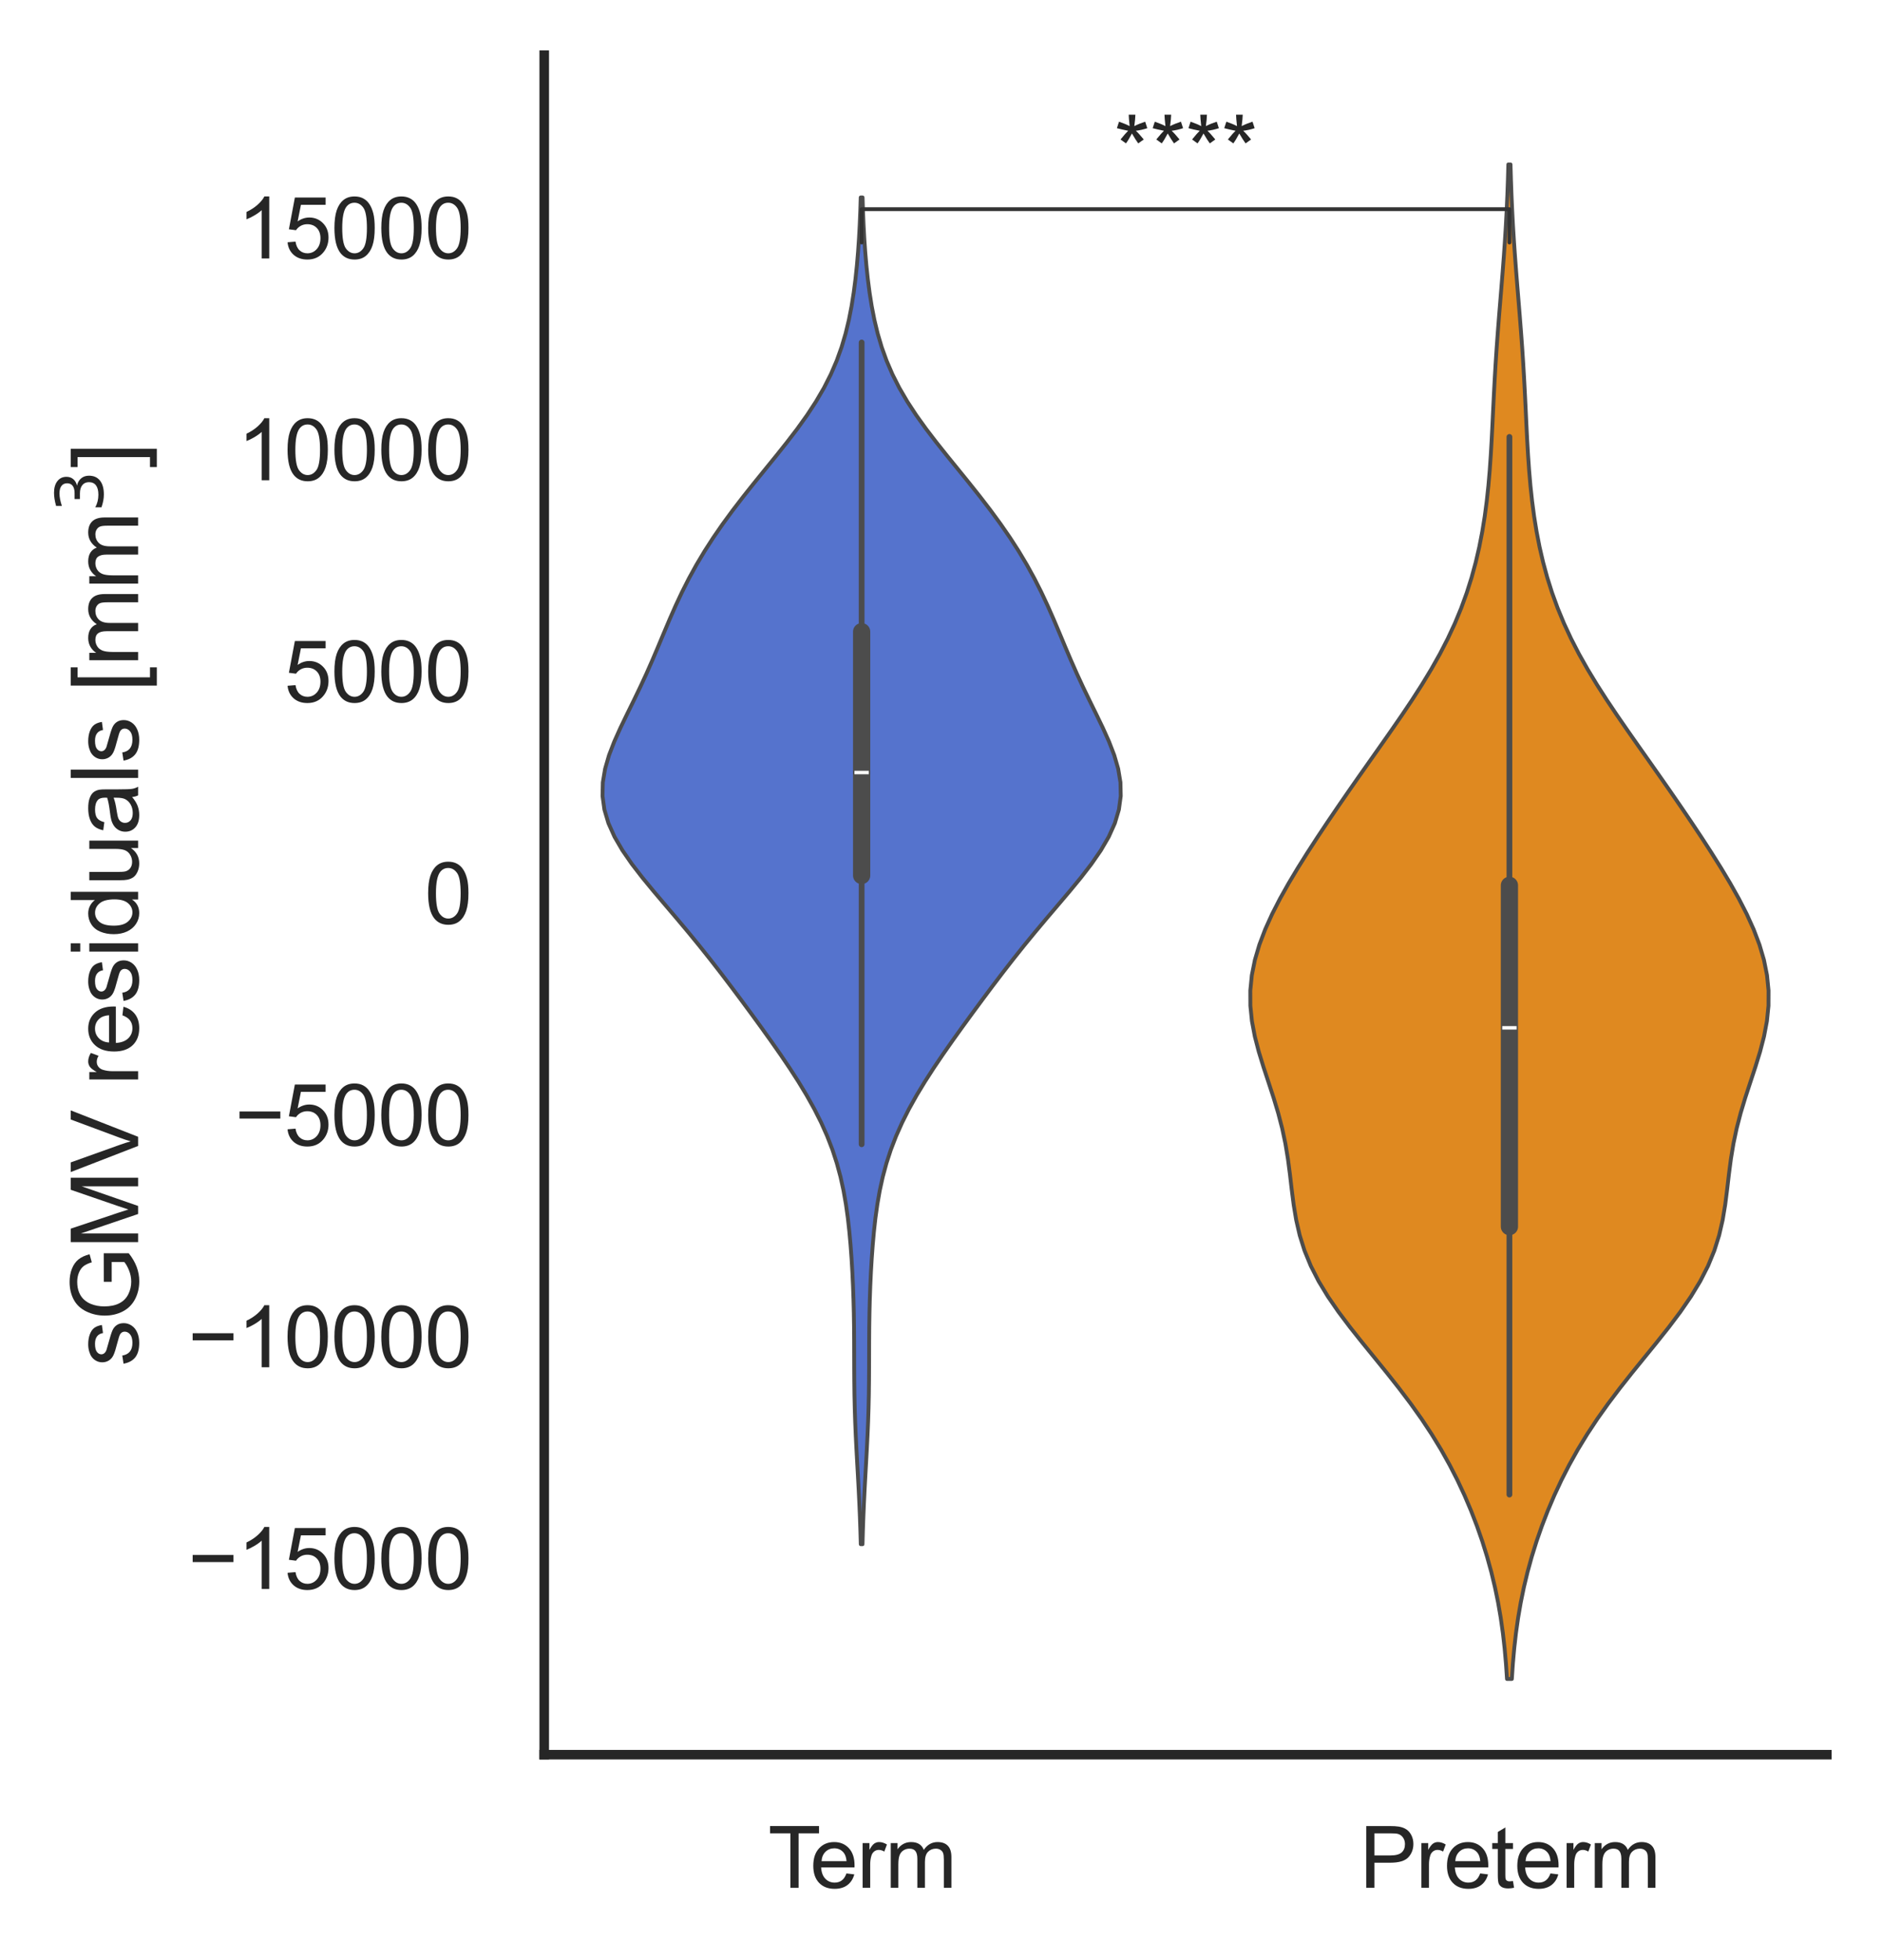 <?xml version="1.0" encoding="utf-8" standalone="no"?>
<!DOCTYPE svg PUBLIC "-//W3C//DTD SVG 1.1//EN"
  "http://www.w3.org/Graphics/SVG/1.1/DTD/svg11.dtd">
<svg xmlns:xlink="http://www.w3.org/1999/xlink" width="245.63pt" height="255.72pt" viewBox="0 0 245.63 255.72" xmlns="http://www.w3.org/2000/svg" version="1.1">
 <defs>
  <style type="text/css">*{stroke-linejoin: round; stroke-linecap: butt}</style>
 </defs>
 <g id="figure_1">
  <g id="patch_1">
   <path d="M 0 255.72 
L 245.63 255.72 
L 245.63 0 
L 0 0 
z
" style="fill: #ffffff"/>
  </g>
  <g id="axes_1">
   <g id="patch_2">
    <path d="M 71.03 228.96 
L 238.43 228.96 
L 238.43 7.2 
L 71.03 7.2 
z
" style="fill: #ffffff"/>
   </g>
   <g id="matplotlib.axis_1">
    <g id="xtick_1">
     <g id="text_1">
      <!-- Term -->
      <g style="fill: #262626" transform="translate(100.239 246.334) scale(0.11 -0.11)">
       <defs>
        <path id="ArialMT-54" d="M 1659 0 
L 1659 4041 
L 150 4041 
L 150 4581 
L 3781 4581 
L 3781 4041 
L 2266 4041 
L 2266 0 
L 1659 0 
z
" transform="scale(0.016)"/>
        <path id="ArialMT-65" d="M 2694 1069 
L 3275 997 
Q 3138 488 2766 206 
Q 2394 -75 1816 -75 
Q 1088 -75 661 373 
Q 234 822 234 1631 
Q 234 2469 665 2931 
Q 1097 3394 1784 3394 
Q 2450 3394 2872 2941 
Q 3294 2488 3294 1666 
Q 3294 1616 3291 1516 
L 816 1516 
Q 847 969 1125 678 
Q 1403 388 1819 388 
Q 2128 388 2347 550 
Q 2566 713 2694 1069 
z
M 847 1978 
L 2700 1978 
Q 2663 2397 2488 2606 
Q 2219 2931 1791 2931 
Q 1403 2931 1139 2672 
Q 875 2413 847 1978 
z
" transform="scale(0.016)"/>
        <path id="ArialMT-72" d="M 416 0 
L 416 3319 
L 922 3319 
L 922 2816 
Q 1116 3169 1280 3281 
Q 1444 3394 1641 3394 
Q 1925 3394 2219 3213 
L 2025 2691 
Q 1819 2813 1613 2813 
Q 1428 2813 1281 2702 
Q 1134 2591 1072 2394 
Q 978 2094 978 1738 
L 978 0 
L 416 0 
z
" transform="scale(0.016)"/>
        <path id="ArialMT-6d" d="M 422 0 
L 422 3319 
L 925 3319 
L 925 2853 
Q 1081 3097 1340 3245 
Q 1600 3394 1931 3394 
Q 2300 3394 2536 3241 
Q 2772 3088 2869 2813 
Q 3263 3394 3894 3394 
Q 4388 3394 4653 3120 
Q 4919 2847 4919 2278 
L 4919 0 
L 4359 0 
L 4359 2091 
Q 4359 2428 4304 2576 
Q 4250 2725 4106 2815 
Q 3963 2906 3769 2906 
Q 3419 2906 3187 2673 
Q 2956 2441 2956 1928 
L 2956 0 
L 2394 0 
L 2394 2156 
Q 2394 2531 2256 2718 
Q 2119 2906 1806 2906 
Q 1569 2906 1367 2781 
Q 1166 2656 1075 2415 
Q 984 2175 984 1722 
L 984 0 
L 422 0 
z
" transform="scale(0.016)"/>
       </defs>
       <use xlink:href="#ArialMT-54"/>
       <use xlink:href="#ArialMT-65" x="49.959"/>
       <use xlink:href="#ArialMT-72" x="105.574"/>
       <use xlink:href="#ArialMT-6d" x="138.875"/>
      </g>
     </g>
    </g>
    <g id="xtick_2">
     <g id="text_2">
      <!-- Preterm -->
      <g style="fill: #262626" transform="translate(177.445 246.334) scale(0.11 -0.11)">
       <defs>
        <path id="ArialMT-50" d="M 494 0 
L 494 4581 
L 2222 4581 
Q 2678 4581 2919 4538 
Q 3256 4481 3484 4323 
Q 3713 4166 3852 3881 
Q 3991 3597 3991 3256 
Q 3991 2672 3619 2267 
Q 3247 1863 2275 1863 
L 1100 1863 
L 1100 0 
L 494 0 
z
M 1100 2403 
L 2284 2403 
Q 2872 2403 3119 2622 
Q 3366 2841 3366 3238 
Q 3366 3525 3220 3729 
Q 3075 3934 2838 4000 
Q 2684 4041 2272 4041 
L 1100 4041 
L 1100 2403 
z
" transform="scale(0.016)"/>
        <path id="ArialMT-74" d="M 1650 503 
L 1731 6 
Q 1494 -44 1306 -44 
Q 1000 -44 831 53 
Q 663 150 594 308 
Q 525 466 525 972 
L 525 2881 
L 113 2881 
L 113 3319 
L 525 3319 
L 525 4141 
L 1084 4478 
L 1084 3319 
L 1650 3319 
L 1650 2881 
L 1084 2881 
L 1084 941 
Q 1084 700 1114 631 
Q 1144 563 1211 522 
Q 1278 481 1403 481 
Q 1497 481 1650 503 
z
" transform="scale(0.016)"/>
       </defs>
       <use xlink:href="#ArialMT-50"/>
       <use xlink:href="#ArialMT-72" x="66.699"/>
       <use xlink:href="#ArialMT-65" x="100"/>
       <use xlink:href="#ArialMT-74" x="155.615"/>
       <use xlink:href="#ArialMT-65" x="183.398"/>
       <use xlink:href="#ArialMT-72" x="239.014"/>
       <use xlink:href="#ArialMT-6d" x="272.314"/>
      </g>
     </g>
    </g>
   </g>
   <g id="matplotlib.axis_2">
    <g id="ytick_1">
     <g id="text_3">
      <!-- −15000 -->
      <g style="fill: #262626" transform="translate(24.52 207.34) scale(0.11 -0.11)">
       <defs>
        <path id="ArialMT-2212" d="M 3381 1997 
L 356 1997 
L 356 2522 
L 3381 2522 
L 3381 1997 
z
" transform="scale(0.016)"/>
        <path id="ArialMT-31" d="M 2384 0 
L 1822 0 
L 1822 3584 
Q 1619 3391 1289 3197 
Q 959 3003 697 2906 
L 697 3450 
Q 1169 3672 1522 3987 
Q 1875 4303 2022 4600 
L 2384 4600 
L 2384 0 
z
" transform="scale(0.016)"/>
        <path id="ArialMT-35" d="M 266 1200 
L 856 1250 
Q 922 819 1161 601 
Q 1400 384 1738 384 
Q 2144 384 2425 690 
Q 2706 997 2706 1503 
Q 2706 1984 2436 2262 
Q 2166 2541 1728 2541 
Q 1456 2541 1237 2417 
Q 1019 2294 894 2097 
L 366 2166 
L 809 4519 
L 3088 4519 
L 3088 3981 
L 1259 3981 
L 1013 2750 
Q 1425 3038 1878 3038 
Q 2478 3038 2890 2622 
Q 3303 2206 3303 1553 
Q 3303 931 2941 478 
Q 2500 -78 1738 -78 
Q 1113 -78 717 272 
Q 322 622 266 1200 
z
" transform="scale(0.016)"/>
        <path id="ArialMT-30" d="M 266 2259 
Q 266 3072 433 3567 
Q 600 4063 929 4331 
Q 1259 4600 1759 4600 
Q 2128 4600 2406 4451 
Q 2684 4303 2865 4023 
Q 3047 3744 3150 3342 
Q 3253 2941 3253 2259 
Q 3253 1453 3087 958 
Q 2922 463 2592 192 
Q 2263 -78 1759 -78 
Q 1097 -78 719 397 
Q 266 969 266 2259 
z
M 844 2259 
Q 844 1131 1108 757 
Q 1372 384 1759 384 
Q 2147 384 2411 759 
Q 2675 1134 2675 2259 
Q 2675 3391 2411 3762 
Q 2147 4134 1753 4134 
Q 1366 4134 1134 3806 
Q 844 3388 844 2259 
z
" transform="scale(0.016)"/>
       </defs>
       <use xlink:href="#ArialMT-2212"/>
       <use xlink:href="#ArialMT-31" x="58.398"/>
       <use xlink:href="#ArialMT-35" x="114.014"/>
       <use xlink:href="#ArialMT-30" x="169.629"/>
       <use xlink:href="#ArialMT-30" x="225.244"/>
       <use xlink:href="#ArialMT-30" x="280.859"/>
      </g>
     </g>
    </g>
    <g id="ytick_2">
     <g id="text_4">
      <!-- −10000 -->
      <g style="fill: #262626" transform="translate(24.52 178.405) scale(0.11 -0.11)">
       <use xlink:href="#ArialMT-2212"/>
       <use xlink:href="#ArialMT-31" x="58.398"/>
       <use xlink:href="#ArialMT-30" x="114.014"/>
       <use xlink:href="#ArialMT-30" x="169.629"/>
       <use xlink:href="#ArialMT-30" x="225.244"/>
       <use xlink:href="#ArialMT-30" x="280.859"/>
      </g>
     </g>
    </g>
    <g id="ytick_3">
     <g id="text_5">
      <!-- −5000 -->
      <g style="fill: #262626" transform="translate(30.637 149.47) scale(0.11 -0.11)">
       <use xlink:href="#ArialMT-2212"/>
       <use xlink:href="#ArialMT-35" x="58.398"/>
       <use xlink:href="#ArialMT-30" x="114.014"/>
       <use xlink:href="#ArialMT-30" x="169.629"/>
       <use xlink:href="#ArialMT-30" x="225.244"/>
      </g>
     </g>
    </g>
    <g id="ytick_4">
     <g id="text_6">
      <!-- 0 -->
      <g style="fill: #262626" transform="translate(55.413 120.534) scale(0.11 -0.11)">
       <use xlink:href="#ArialMT-30"/>
      </g>
     </g>
    </g>
    <g id="ytick_5">
     <g id="text_7">
      <!-- 5000 -->
      <g style="fill: #262626" transform="translate(37.062 91.599) scale(0.11 -0.11)">
       <use xlink:href="#ArialMT-35"/>
       <use xlink:href="#ArialMT-30" x="55.615"/>
       <use xlink:href="#ArialMT-30" x="111.23"/>
       <use xlink:href="#ArialMT-30" x="166.846"/>
      </g>
     </g>
    </g>
    <g id="ytick_6">
     <g id="text_8">
      <!-- 10000 -->
      <g style="fill: #262626" transform="translate(30.945 62.664) scale(0.11 -0.11)">
       <use xlink:href="#ArialMT-31"/>
       <use xlink:href="#ArialMT-30" x="55.615"/>
       <use xlink:href="#ArialMT-30" x="111.23"/>
       <use xlink:href="#ArialMT-30" x="166.846"/>
       <use xlink:href="#ArialMT-30" x="222.461"/>
      </g>
     </g>
    </g>
    <g id="ytick_7">
     <g id="text_9">
      <!-- 15000 -->
      <g style="fill: #262626" transform="translate(30.945 33.729) scale(0.11 -0.11)">
       <use xlink:href="#ArialMT-31"/>
       <use xlink:href="#ArialMT-35" x="55.615"/>
       <use xlink:href="#ArialMT-30" x="111.23"/>
       <use xlink:href="#ArialMT-30" x="166.846"/>
       <use xlink:href="#ArialMT-30" x="222.461"/>
      </g>
     </g>
    </g>
    <g id="text_10">
     <!-- sGMV residuals [mm$^3$] -->
     <g style="fill: #262626" transform="translate(18.12 178.32) rotate(-90) scale(0.12 -0.12)">
      <defs>
       <path id="ArialMT-73" d="M 197 991 
L 753 1078 
Q 800 744 1014 566 
Q 1228 388 1613 388 
Q 2000 388 2187 545 
Q 2375 703 2375 916 
Q 2375 1106 2209 1216 
Q 2094 1291 1634 1406 
Q 1016 1563 777 1677 
Q 538 1791 414 1992 
Q 291 2194 291 2438 
Q 291 2659 392 2848 
Q 494 3038 669 3163 
Q 800 3259 1026 3326 
Q 1253 3394 1513 3394 
Q 1903 3394 2198 3281 
Q 2494 3169 2634 2976 
Q 2775 2784 2828 2463 
L 2278 2388 
Q 2241 2644 2061 2787 
Q 1881 2931 1553 2931 
Q 1166 2931 1000 2803 
Q 834 2675 834 2503 
Q 834 2394 903 2306 
Q 972 2216 1119 2156 
Q 1203 2125 1616 2013 
Q 2213 1853 2448 1751 
Q 2684 1650 2818 1456 
Q 2953 1263 2953 975 
Q 2953 694 2789 445 
Q 2625 197 2315 61 
Q 2006 -75 1616 -75 
Q 969 -75 630 194 
Q 291 463 197 991 
z
" transform="scale(0.016)"/>
       <path id="ArialMT-47" d="M 2638 1797 
L 2638 2334 
L 4578 2338 
L 4578 638 
Q 4131 281 3656 101 
Q 3181 -78 2681 -78 
Q 2006 -78 1454 211 
Q 903 500 622 1047 
Q 341 1594 341 2269 
Q 341 2938 620 3517 
Q 900 4097 1425 4378 
Q 1950 4659 2634 4659 
Q 3131 4659 3532 4498 
Q 3934 4338 4162 4050 
Q 4391 3763 4509 3300 
L 3963 3150 
Q 3859 3500 3706 3700 
Q 3553 3900 3268 4020 
Q 2984 4141 2638 4141 
Q 2222 4141 1919 4014 
Q 1616 3888 1430 3681 
Q 1244 3475 1141 3228 
Q 966 2803 966 2306 
Q 966 1694 1177 1281 
Q 1388 869 1791 669 
Q 2194 469 2647 469 
Q 3041 469 3416 620 
Q 3791 772 3984 944 
L 3984 1797 
L 2638 1797 
z
" transform="scale(0.016)"/>
       <path id="ArialMT-4d" d="M 475 0 
L 475 4581 
L 1388 4581 
L 2472 1338 
Q 2622 884 2691 659 
Q 2769 909 2934 1394 
L 4031 4581 
L 4847 4581 
L 4847 0 
L 4263 0 
L 4263 3834 
L 2931 0 
L 2384 0 
L 1059 3900 
L 1059 0 
L 475 0 
z
" transform="scale(0.016)"/>
       <path id="ArialMT-56" d="M 1803 0 
L 28 4581 
L 684 4581 
L 1875 1253 
Q 2019 853 2116 503 
Q 2222 878 2363 1253 
L 3600 4581 
L 4219 4581 
L 2425 0 
L 1803 0 
z
" transform="scale(0.016)"/>
       <path id="ArialMT-20" transform="scale(0.016)"/>
       <path id="ArialMT-69" d="M 425 3934 
L 425 4581 
L 988 4581 
L 988 3934 
L 425 3934 
z
M 425 0 
L 425 3319 
L 988 3319 
L 988 0 
L 425 0 
z
" transform="scale(0.016)"/>
       <path id="ArialMT-64" d="M 2575 0 
L 2575 419 
Q 2259 -75 1647 -75 
Q 1250 -75 917 144 
Q 584 363 401 755 
Q 219 1147 219 1656 
Q 219 2153 384 2558 
Q 550 2963 881 3178 
Q 1213 3394 1622 3394 
Q 1922 3394 2156 3267 
Q 2391 3141 2538 2938 
L 2538 4581 
L 3097 4581 
L 3097 0 
L 2575 0 
z
M 797 1656 
Q 797 1019 1065 703 
Q 1334 388 1700 388 
Q 2069 388 2326 689 
Q 2584 991 2584 1609 
Q 2584 2291 2321 2609 
Q 2059 2928 1675 2928 
Q 1300 2928 1048 2622 
Q 797 2316 797 1656 
z
" transform="scale(0.016)"/>
       <path id="ArialMT-75" d="M 2597 0 
L 2597 488 
Q 2209 -75 1544 -75 
Q 1250 -75 995 37 
Q 741 150 617 320 
Q 494 491 444 738 
Q 409 903 409 1263 
L 409 3319 
L 972 3319 
L 972 1478 
Q 972 1038 1006 884 
Q 1059 663 1231 536 
Q 1403 409 1656 409 
Q 1909 409 2131 539 
Q 2353 669 2445 892 
Q 2538 1116 2538 1541 
L 2538 3319 
L 3100 3319 
L 3100 0 
L 2597 0 
z
" transform="scale(0.016)"/>
       <path id="ArialMT-61" d="M 2588 409 
Q 2275 144 1986 34 
Q 1697 -75 1366 -75 
Q 819 -75 525 192 
Q 231 459 231 875 
Q 231 1119 342 1320 
Q 453 1522 633 1644 
Q 813 1766 1038 1828 
Q 1203 1872 1538 1913 
Q 2219 1994 2541 2106 
Q 2544 2222 2544 2253 
Q 2544 2597 2384 2738 
Q 2169 2928 1744 2928 
Q 1347 2928 1158 2789 
Q 969 2650 878 2297 
L 328 2372 
Q 403 2725 575 2942 
Q 747 3159 1072 3276 
Q 1397 3394 1825 3394 
Q 2250 3394 2515 3294 
Q 2781 3194 2906 3042 
Q 3031 2891 3081 2659 
Q 3109 2516 3109 2141 
L 3109 1391 
Q 3109 606 3145 398 
Q 3181 191 3288 0 
L 2700 0 
Q 2613 175 2588 409 
z
M 2541 1666 
Q 2234 1541 1622 1453 
Q 1275 1403 1131 1340 
Q 988 1278 909 1158 
Q 831 1038 831 891 
Q 831 666 1001 516 
Q 1172 366 1500 366 
Q 1825 366 2078 508 
Q 2331 650 2450 897 
Q 2541 1088 2541 1459 
L 2541 1666 
z
" transform="scale(0.016)"/>
       <path id="ArialMT-6c" d="M 409 0 
L 409 4581 
L 972 4581 
L 972 0 
L 409 0 
z
" transform="scale(0.016)"/>
       <path id="ArialMT-5b" d="M 434 -1272 
L 434 4581 
L 1675 4581 
L 1675 4116 
L 997 4116 
L 997 -806 
L 1675 -806 
L 1675 -1272 
L 434 -1272 
z
" transform="scale(0.016)"/>
       <path id="DejaVuSans-33" d="M 2597 2516 
Q 3050 2419 3304 2112 
Q 3559 1806 3559 1356 
Q 3559 666 3084 287 
Q 2609 -91 1734 -91 
Q 1441 -91 1130 -33 
Q 819 25 488 141 
L 488 750 
Q 750 597 1062 519 
Q 1375 441 1716 441 
Q 2309 441 2620 675 
Q 2931 909 2931 1356 
Q 2931 1769 2642 2001 
Q 2353 2234 1838 2234 
L 1294 2234 
L 1294 2753 
L 1863 2753 
Q 2328 2753 2575 2939 
Q 2822 3125 2822 3475 
Q 2822 3834 2567 4026 
Q 2313 4219 1838 4219 
Q 1578 4219 1281 4162 
Q 984 4106 628 3988 
L 628 4550 
Q 988 4650 1302 4700 
Q 1616 4750 1894 4750 
Q 2613 4750 3031 4423 
Q 3450 4097 3450 3541 
Q 3450 3153 3228 2886 
Q 3006 2619 2597 2516 
z
" transform="scale(0.016)"/>
       <path id="ArialMT-5d" d="M 1363 -1272 
L 122 -1272 
L 122 -806 
L 800 -806 
L 800 4116 
L 122 4116 
L 122 4581 
L 1363 4581 
L 1363 -1272 
z
" transform="scale(0.016)"/>
      </defs>
      <use xlink:href="#ArialMT-73" transform="translate(0 0.766)"/>
      <use xlink:href="#ArialMT-47" transform="translate(50 0.766)"/>
      <use xlink:href="#ArialMT-4d" transform="translate(127.783 0.766)"/>
      <use xlink:href="#ArialMT-56" transform="translate(211.084 0.766)"/>
      <use xlink:href="#ArialMT-20" transform="translate(277.783 0.766)"/>
      <use xlink:href="#ArialMT-72" transform="translate(305.566 0.766)"/>
      <use xlink:href="#ArialMT-65" transform="translate(338.867 0.766)"/>
      <use xlink:href="#ArialMT-73" transform="translate(394.482 0.766)"/>
      <use xlink:href="#ArialMT-69" transform="translate(444.482 0.766)"/>
      <use xlink:href="#ArialMT-64" transform="translate(466.699 0.766)"/>
      <use xlink:href="#ArialMT-75" transform="translate(522.314 0.766)"/>
      <use xlink:href="#ArialMT-61" transform="translate(577.93 0.766)"/>
      <use xlink:href="#ArialMT-6c" transform="translate(633.545 0.766)"/>
      <use xlink:href="#ArialMT-73" transform="translate(655.762 0.766)"/>
      <use xlink:href="#ArialMT-20" transform="translate(705.762 0.766)"/>
      <use xlink:href="#ArialMT-5b" transform="translate(733.545 0.766)"/>
      <use xlink:href="#ArialMT-6d" transform="translate(761.328 0.766)"/>
      <use xlink:href="#ArialMT-6d" transform="translate(844.629 0.766)"/>
      <use xlink:href="#DejaVuSans-33" transform="translate(928.887 39.047) scale(0.7)"/>
      <use xlink:href="#ArialMT-5d" transform="translate(976.157 0.766)"/>
     </g>
    </g>
   </g>
   <g id="PolyCollection_1">
    <defs>
     <path id="m182b2bec77" d="M 112.571 -54.223 
L 112.343 -54.223 
L 112.294 -55.998 
L 112.232 -57.773 
L 112.156 -59.548 
L 112.069 -61.323 
L 111.974 -63.098 
L 111.874 -64.873 
L 111.777 -66.649 
L 111.688 -68.424 
L 111.613 -70.199 
L 111.556 -71.974 
L 111.517 -73.749 
L 111.496 -75.524 
L 111.486 -77.299 
L 111.482 -79.074 
L 111.477 -80.849 
L 111.464 -82.624 
L 111.437 -84.399 
L 111.392 -86.174 
L 111.329 -87.95 
L 111.245 -89.725 
L 111.139 -91.5 
L 111.009 -93.275 
L 110.849 -95.05 
L 110.651 -96.825 
L 110.403 -98.6 
L 110.091 -100.375 
L 109.702 -102.15 
L 109.223 -103.925 
L 108.645 -105.7 
L 107.96 -107.475 
L 107.169 -109.251 
L 106.273 -111.026 
L 105.281 -112.801 
L 104.206 -114.576 
L 103.06 -116.351 
L 101.858 -118.126 
L 100.615 -119.901 
L 99.343 -121.676 
L 98.05 -123.451 
L 96.739 -125.226 
L 95.412 -127.001 
L 94.062 -128.777 
L 92.683 -130.552 
L 91.267 -132.327 
L 89.812 -134.102 
L 88.322 -135.877 
L 86.811 -137.652 
L 85.306 -139.427 
L 83.844 -141.202 
L 82.472 -142.977 
L 81.243 -144.752 
L 80.207 -146.527 
L 79.409 -148.302 
L 78.882 -150.078 
L 78.639 -151.853 
L 78.677 -153.628 
L 78.974 -155.403 
L 79.488 -157.178 
L 80.172 -158.953 
L 80.968 -160.728 
L 81.825 -162.503 
L 82.698 -164.278 
L 83.553 -166.053 
L 84.375 -167.828 
L 85.158 -169.604 
L 85.913 -171.379 
L 86.655 -173.154 
L 87.406 -174.929 
L 88.188 -176.704 
L 89.022 -178.479 
L 89.922 -180.254 
L 90.899 -182.029 
L 91.96 -183.804 
L 93.105 -185.579 
L 94.332 -187.354 
L 95.633 -189.129 
L 96.998 -190.905 
L 98.411 -192.68 
L 99.852 -194.455 
L 101.294 -196.23 
L 102.709 -198.005 
L 104.068 -199.78 
L 105.341 -201.555 
L 106.503 -203.33 
L 107.539 -205.105 
L 108.439 -206.88 
L 109.203 -208.655 
L 109.841 -210.43 
L 110.365 -212.206 
L 110.792 -213.981 
L 111.139 -215.756 
L 111.421 -217.531 
L 111.651 -219.306 
L 111.838 -221.081 
L 111.989 -222.856 
L 112.111 -224.631 
L 112.207 -226.406 
L 112.281 -228.181 
L 112.336 -229.956 
L 112.578 -229.956 
L 112.578 -229.956 
L 112.634 -228.181 
L 112.708 -226.406 
L 112.803 -224.631 
L 112.925 -222.856 
L 113.077 -221.081 
L 113.264 -219.306 
L 113.493 -217.531 
L 113.775 -215.756 
L 114.122 -213.981 
L 114.549 -212.206 
L 115.073 -210.43 
L 115.711 -208.655 
L 116.476 -206.88 
L 117.375 -205.105 
L 118.411 -203.33 
L 119.573 -201.555 
L 120.846 -199.78 
L 122.205 -198.005 
L 123.62 -196.23 
L 125.063 -194.455 
L 126.503 -192.68 
L 127.916 -190.905 
L 129.281 -189.129 
L 130.582 -187.354 
L 131.809 -185.579 
L 132.954 -183.804 
L 134.015 -182.029 
L 134.993 -180.254 
L 135.893 -178.479 
L 136.726 -176.704 
L 137.508 -174.929 
L 138.259 -173.154 
L 139.001 -171.379 
L 139.756 -169.604 
L 140.539 -167.828 
L 141.361 -166.053 
L 142.217 -164.278 
L 143.089 -162.503 
L 143.946 -160.728 
L 144.742 -158.953 
L 145.426 -157.178 
L 145.941 -155.403 
L 146.237 -153.628 
L 146.275 -151.853 
L 146.033 -150.078 
L 145.505 -148.302 
L 144.707 -146.527 
L 143.672 -144.752 
L 142.442 -142.977 
L 141.071 -141.202 
L 139.608 -139.427 
L 138.103 -137.652 
L 136.592 -135.877 
L 135.102 -134.102 
L 133.647 -132.327 
L 132.232 -130.552 
L 130.852 -128.777 
L 129.502 -127.001 
L 128.175 -125.226 
L 126.865 -123.451 
L 125.571 -121.676 
L 124.299 -119.901 
L 123.056 -118.126 
L 121.855 -116.351 
L 120.709 -114.576 
L 119.633 -112.801 
L 118.641 -111.026 
L 117.746 -109.251 
L 116.954 -107.475 
L 116.269 -105.7 
L 115.691 -103.925 
L 115.212 -102.15 
L 114.823 -100.375 
L 114.512 -98.6 
L 114.263 -96.825 
L 114.065 -95.05 
L 113.905 -93.275 
L 113.775 -91.5 
L 113.67 -89.725 
L 113.586 -87.95 
L 113.522 -86.174 
L 113.478 -84.399 
L 113.45 -82.624 
L 113.437 -80.849 
L 113.432 -79.074 
L 113.428 -77.299 
L 113.419 -75.524 
L 113.397 -73.749 
L 113.358 -71.974 
L 113.301 -70.199 
L 113.226 -68.424 
L 113.137 -66.649 
L 113.04 -64.873 
L 112.941 -63.098 
L 112.845 -61.323 
L 112.758 -59.548 
L 112.682 -57.773 
L 112.62 -55.998 
L 112.571 -54.223 
z
" style="stroke: #4c4c4c; stroke-width: 0.5"/>
    </defs>
    <g clip-path="url(#pbf6b532fcc)">
     <use xlink:href="#m182b2bec77" x="0" y="255.72" style="fill: #5573cd; stroke: #4c4c4c; stroke-width: 0.5"/>
    </g>
   </g>
   <g id="PolyCollection_2">
    <defs>
     <path id="m3277ec4c12" d="M 197.319 -36.641 
L 196.687 -36.641 
L 196.552 -38.637 
L 196.375 -40.633 
L 196.149 -42.629 
L 195.867 -44.626 
L 195.523 -46.622 
L 195.112 -48.618 
L 194.633 -50.614 
L 194.082 -52.61 
L 193.46 -54.607 
L 192.764 -56.603 
L 191.993 -58.599 
L 191.144 -60.595 
L 190.212 -62.591 
L 189.189 -64.587 
L 188.072 -66.584 
L 186.853 -68.58 
L 185.531 -70.576 
L 184.11 -72.572 
L 182.6 -74.568 
L 181.021 -76.565 
L 179.401 -78.561 
L 177.777 -80.557 
L 176.19 -82.553 
L 174.688 -84.549 
L 173.312 -86.545 
L 172.101 -88.542 
L 171.08 -90.538 
L 170.26 -92.534 
L 169.633 -94.53 
L 169.174 -96.526 
L 168.842 -98.523 
L 168.586 -100.519 
L 168.353 -102.515 
L 168.092 -104.511 
L 167.762 -106.507 
L 167.339 -108.503 
L 166.819 -110.5 
L 166.216 -112.496 
L 165.563 -114.492 
L 164.905 -116.488 
L 164.291 -118.484 
L 163.773 -120.48 
L 163.395 -122.477 
L 163.192 -124.473 
L 163.184 -126.469 
L 163.382 -128.465 
L 163.782 -130.461 
L 164.371 -132.458 
L 165.129 -134.454 
L 166.032 -136.45 
L 167.056 -138.446 
L 168.176 -140.442 
L 169.371 -142.438 
L 170.624 -144.435 
L 171.919 -146.431 
L 173.248 -148.427 
L 174.604 -150.423 
L 175.98 -152.419 
L 177.374 -154.416 
L 178.779 -156.412 
L 180.187 -158.408 
L 181.587 -160.404 
L 182.965 -162.4 
L 184.305 -164.396 
L 185.588 -166.393 
L 186.799 -168.389 
L 187.925 -170.385 
L 188.954 -172.381 
L 189.883 -174.377 
L 190.709 -176.374 
L 191.435 -178.37 
L 192.066 -180.366 
L 192.608 -182.362 
L 193.07 -184.358 
L 193.458 -186.354 
L 193.781 -188.351 
L 194.045 -190.347 
L 194.259 -192.343 
L 194.431 -194.339 
L 194.57 -196.335 
L 194.685 -198.332 
L 194.786 -200.328 
L 194.881 -202.324 
L 194.979 -204.32 
L 195.085 -206.316 
L 195.203 -208.312 
L 195.335 -210.309 
L 195.481 -212.305 
L 195.636 -214.301 
L 195.799 -216.297 
L 195.963 -218.293 
L 196.123 -220.289 
L 196.274 -222.286 
L 196.413 -224.282 
L 196.537 -226.278 
L 196.643 -228.274 
L 196.732 -230.27 
L 196.804 -232.267 
L 196.86 -234.263 
L 197.145 -234.263 
L 197.145 -234.263 
L 197.202 -232.267 
L 197.273 -230.27 
L 197.362 -228.274 
L 197.468 -226.278 
L 197.592 -224.282 
L 197.731 -222.286 
L 197.882 -220.289 
L 198.042 -218.293 
L 198.206 -216.297 
L 198.369 -214.301 
L 198.525 -212.305 
L 198.67 -210.309 
L 198.802 -208.312 
L 198.92 -206.316 
L 199.026 -204.32 
L 199.124 -202.324 
L 199.219 -200.328 
L 199.32 -198.332 
L 199.435 -196.335 
L 199.574 -194.339 
L 199.746 -192.343 
L 199.96 -190.347 
L 200.224 -188.351 
L 200.547 -186.354 
L 200.935 -184.358 
L 201.397 -182.362 
L 201.94 -180.366 
L 202.57 -178.37 
L 203.296 -176.374 
L 204.122 -174.377 
L 205.051 -172.381 
L 206.081 -170.385 
L 207.206 -168.389 
L 208.417 -166.393 
L 209.701 -164.396 
L 211.04 -162.4 
L 212.418 -160.404 
L 213.818 -158.408 
L 215.226 -156.412 
L 216.631 -154.416 
L 218.025 -152.419 
L 219.402 -150.423 
L 220.757 -148.427 
L 222.086 -146.431 
L 223.381 -144.435 
L 224.634 -142.438 
L 225.829 -140.442 
L 226.949 -138.446 
L 227.973 -136.45 
L 228.877 -134.454 
L 229.634 -132.458 
L 230.223 -130.461 
L 230.623 -128.465 
L 230.821 -126.469 
L 230.814 -124.473 
L 230.61 -122.477 
L 230.232 -120.48 
L 229.714 -118.484 
L 229.1 -116.488 
L 228.442 -114.492 
L 227.789 -112.496 
L 227.187 -110.5 
L 226.666 -108.503 
L 226.243 -106.507 
L 225.913 -104.511 
L 225.652 -102.515 
L 225.419 -100.519 
L 225.164 -98.523 
L 224.832 -96.526 
L 224.372 -94.53 
L 223.745 -92.534 
L 222.925 -90.538 
L 221.904 -88.542 
L 220.693 -86.545 
L 219.318 -84.549 
L 217.815 -82.553 
L 216.228 -80.557 
L 214.604 -78.561 
L 212.984 -76.565 
L 211.405 -74.568 
L 209.895 -72.572 
L 208.474 -70.576 
L 207.153 -68.58 
L 205.934 -66.584 
L 204.816 -64.587 
L 203.794 -62.591 
L 202.861 -60.595 
L 202.012 -58.599 
L 201.241 -56.603 
L 200.545 -54.607 
L 199.923 -52.61 
L 199.373 -50.614 
L 198.893 -48.618 
L 198.483 -46.622 
L 198.138 -44.626 
L 197.856 -42.629 
L 197.63 -40.633 
L 197.453 -38.637 
L 197.319 -36.641 
z
" style="stroke: #4c4c4c; stroke-width: 0.5"/>
    </defs>
    <g clip-path="url(#pbf6b532fcc)">
     <use xlink:href="#m3277ec4c12" x="0" y="255.72" style="fill: #df8920; stroke: #4c4c4c; stroke-width: 0.5"/>
    </g>
   </g>
   <g id="line2d_1">
    <path d="M 112.457 149.311 
L 112.457 44.687 
" clip-path="url(#pbf6b532fcc)" style="fill: none; stroke: #4c4c4c; stroke-width: 0.75; stroke-linecap: round"/>
   </g>
   <g id="line2d_2">
    <path d="M 112.457 114.236 
L 112.457 82.427 
" clip-path="url(#pbf6b532fcc)" style="fill: none; stroke: #4c4c4c; stroke-width: 2.25; stroke-linecap: round"/>
   </g>
   <g id="line2d_3">
    <path d="M 112.457 100.801 
" clip-path="url(#pbf6b532fcc)" style="fill: none; stroke: #4c4c4c; stroke-width: 1.5; stroke-linecap: round"/>
    <defs>
     <path id="m2406d8113f" d="M 0.938 0 
L -0.938 -0 
" style="stroke: #ffffff; stroke-width: 0.45"/>
    </defs>
    <g clip-path="url(#pbf6b532fcc)">
     <use xlink:href="#m2406d8113f" x="112.457" y="100.801" style="fill: #ffffff; stroke: #ffffff; stroke-width: 0.45"/>
    </g>
   </g>
   <g id="line2d_4">
    <path d="M 197.003 195.02 
L 197.003 57.011 
" clip-path="url(#pbf6b532fcc)" style="fill: none; stroke: #4c4c4c; stroke-width: 0.75; stroke-linecap: round"/>
   </g>
   <g id="line2d_5">
    <path d="M 197.003 160.055 
L 197.003 115.525 
" clip-path="url(#pbf6b532fcc)" style="fill: none; stroke: #4c4c4c; stroke-width: 2.25; stroke-linecap: round"/>
   </g>
   <g id="line2d_6">
    <path d="M 197.003 134.116 
" clip-path="url(#pbf6b532fcc)" style="fill: none; stroke: #4c4c4c; stroke-width: 1.5; stroke-linecap: round"/>
    <g clip-path="url(#pbf6b532fcc)">
     <use xlink:href="#m2406d8113f" x="197.003" y="134.116" style="fill: #ffffff; stroke: #ffffff; stroke-width: 0.45"/>
    </g>
   </g>
   <g id="line2d_7">
    <path d="M 112.457 31.644 
L 112.457 27.296 
L 197.003 27.296 
L 197.003 31.644 
" style="fill: none; stroke: #333333; stroke-width: 0.5; stroke-linecap: round"/>
   </g>
   <g id="patch_3">
    <path d="M 71.03 228.96 
L 71.03 7.2 
" style="fill: none; stroke: #262626; stroke-width: 1.25; stroke-linejoin: miter; stroke-linecap: square"/>
   </g>
   <g id="patch_4">
    <path d="M 71.03 228.96 
L 238.43 228.96 
" style="fill: none; stroke: #262626; stroke-width: 1.25; stroke-linejoin: miter; stroke-linecap: square"/>
   </g>
   <g id="text_11">
    <!-- **** -->
    <g style="fill: #262626" transform="translate(145.389 23.911) scale(0.12 -0.12)">
     <defs>
      <path id="ArialMT-2a" d="M 200 3741 
L 344 4184 
Q 841 4009 1066 3881 
Q 1006 4447 1003 4659 
L 1456 4659 
Q 1447 4350 1384 3884 
Q 1706 4047 2122 4184 
L 2266 3741 
Q 1869 3609 1488 3566 
Q 1678 3400 2025 2975 
L 1650 2709 
Q 1469 2956 1222 3381 
Q 991 2941 816 2709 
L 447 2975 
Q 809 3422 966 3566 
Q 563 3644 200 3741 
z
" transform="scale(0.016)"/>
     </defs>
     <use xlink:href="#ArialMT-2a"/>
     <use xlink:href="#ArialMT-2a" x="38.916"/>
     <use xlink:href="#ArialMT-2a" x="77.832"/>
     <use xlink:href="#ArialMT-2a" x="116.748"/>
    </g>
   </g>
  </g>
 </g>
 <defs>
  <clipPath id="pbf6b532fcc">
   <rect x="71.03" y="7.2" width="167.4" height="221.76"/>
  </clipPath>
 </defs>
</svg>
